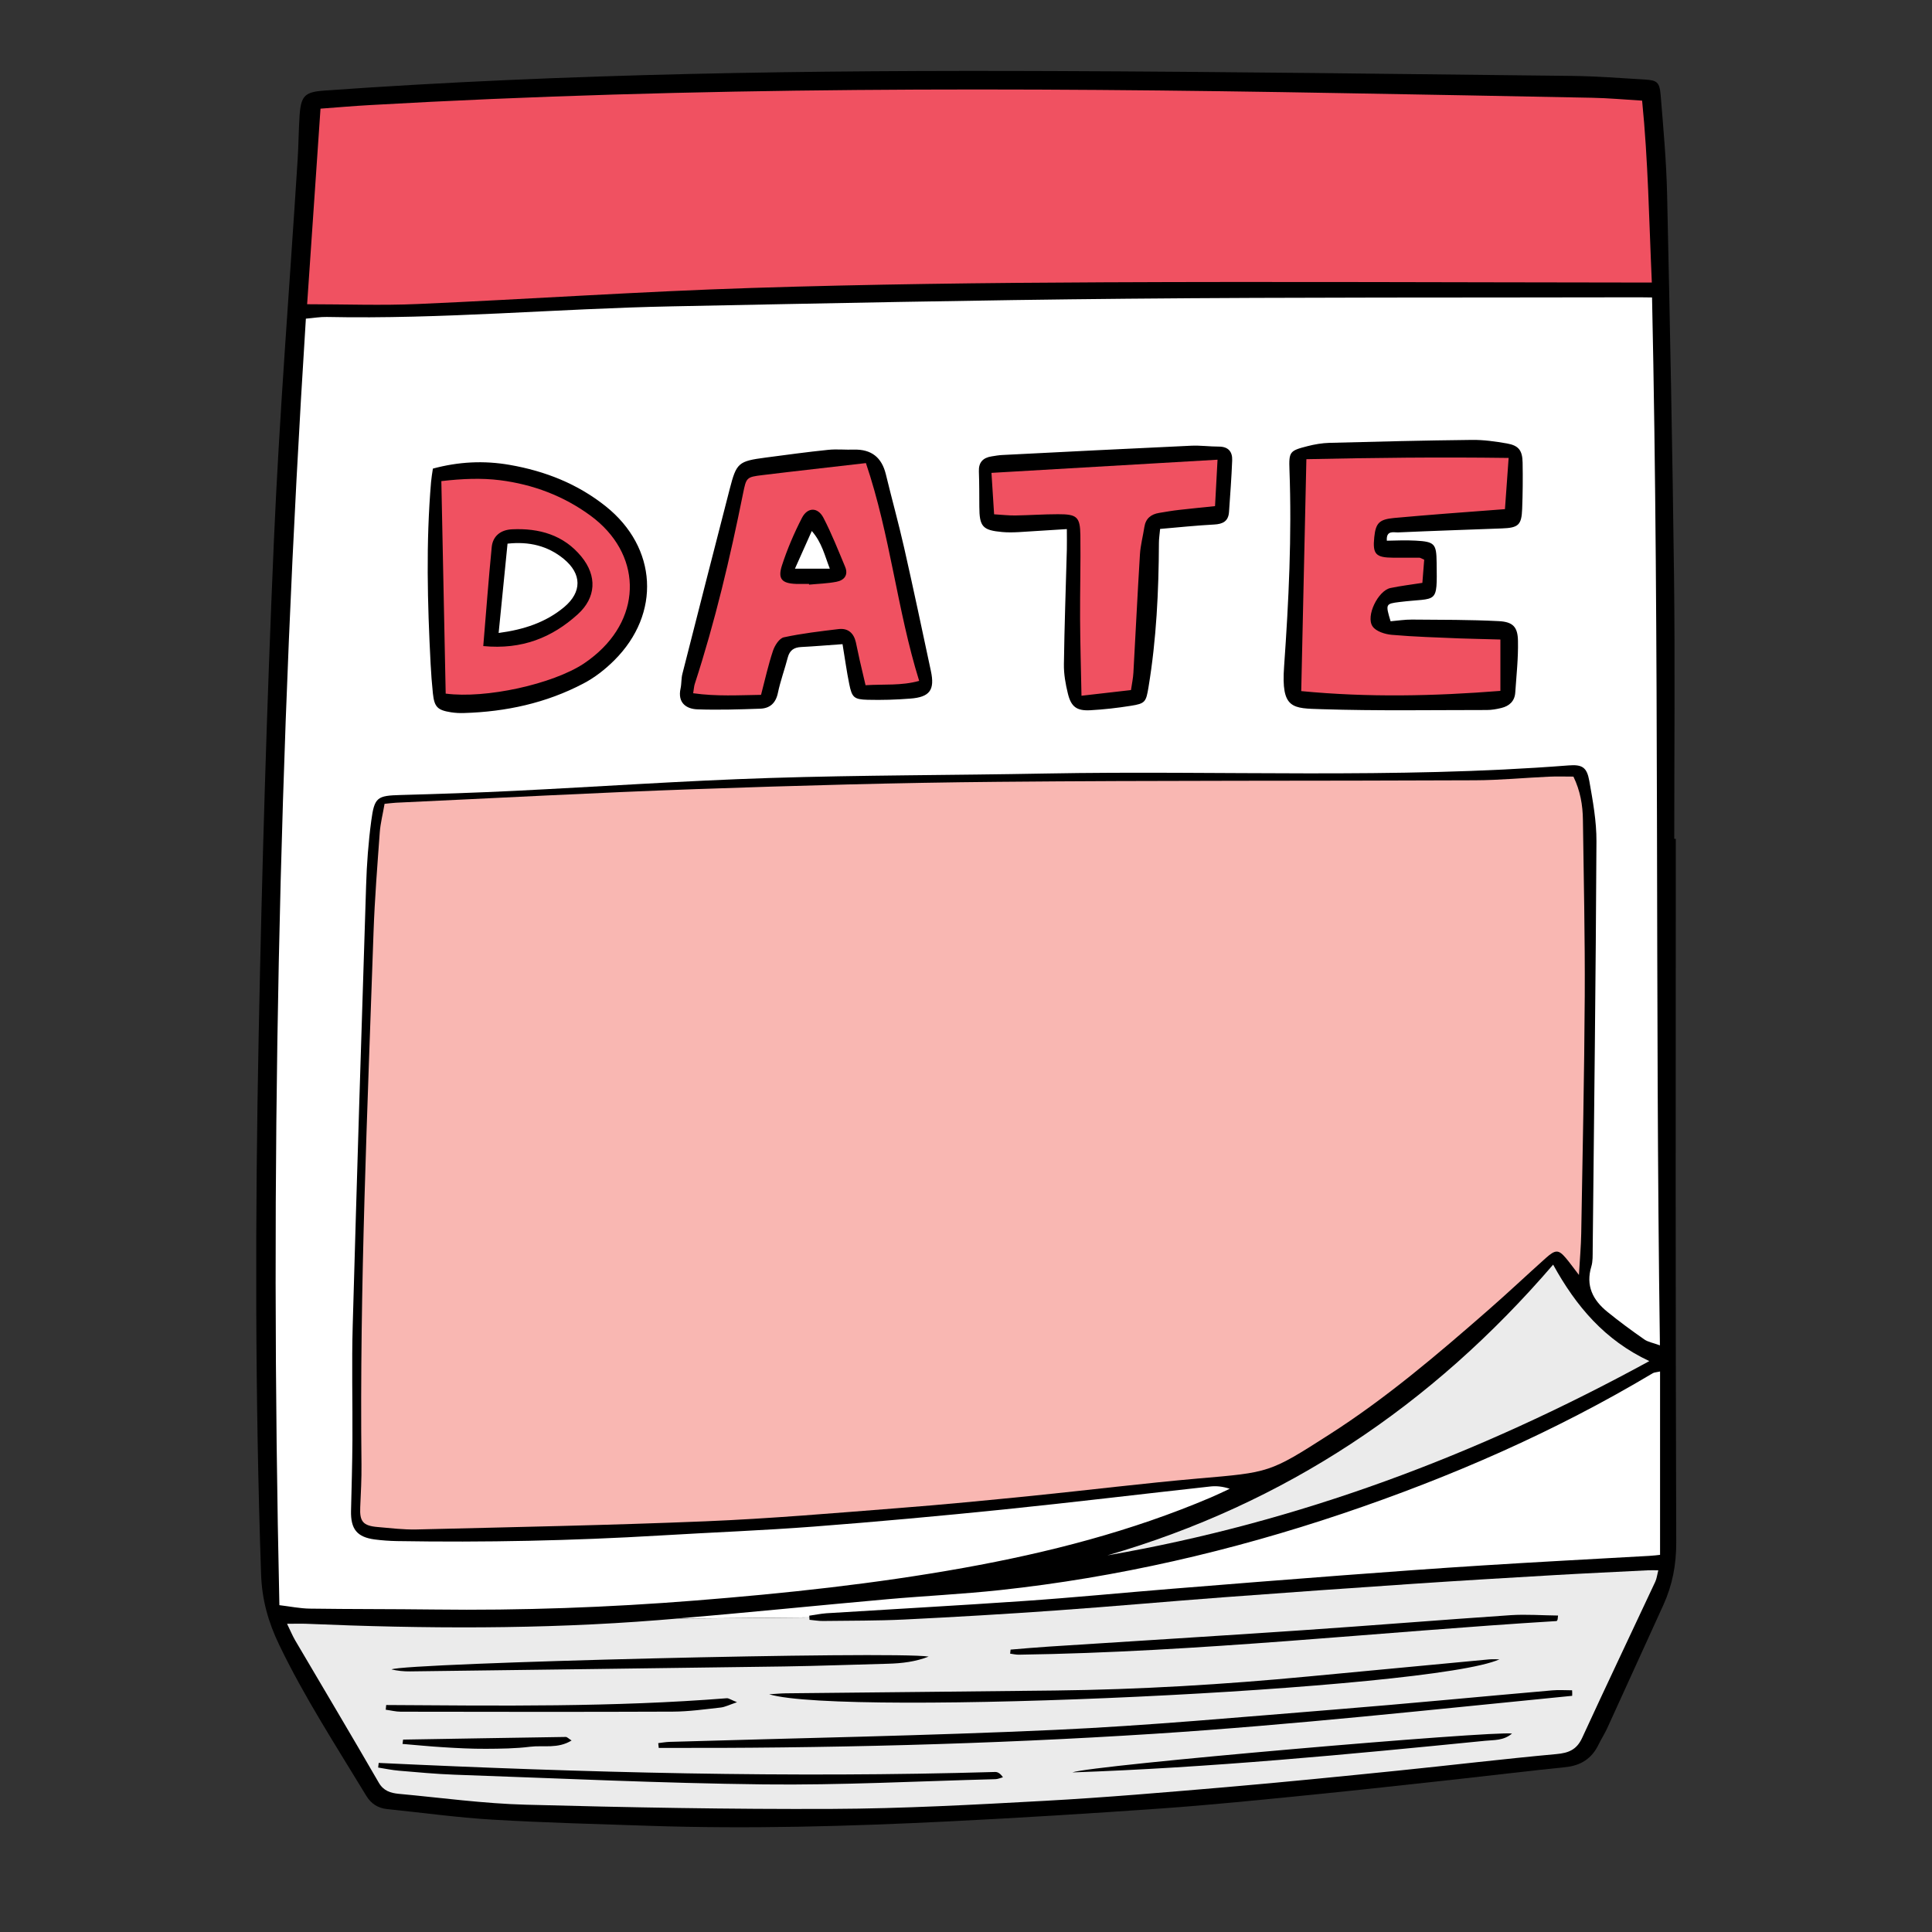 <svg xmlns="http://www.w3.org/2000/svg" xmlns:xlink="http://www.w3.org/1999/xlink" width="1200" zoomAndPan="magnify" viewBox="0 0 900 900" height="1200" preserveAspectRatio="xMidYMid meet" version="1.2"><rect x="0" y="0" width="900" height="900" fill="#333333" stroke="none"/><defs><clipPath id="d1f0b8e2a8"><path d="M 119 33 L 780.961 33 L 780.961 852 L 119 852 Z M 119 33 "/></clipPath></defs><g id="7fc8806bd2"><g clip-rule="nonzero" clip-path="url(#d1f0b8e2a8)"><path style=" stroke:none;fill-rule:nonzero;fill:#000000;fill-opacity:1;" d="M 780.859 718.441 C 780.895 728.898 779.078 738.355 774.863 747.645 C 766.16 766.77 757.457 785.898 748.723 805.023 C 747.523 807.629 745.949 810.062 744.68 812.668 C 741.527 819.215 736.391 822.504 729.125 823.223 C 712.816 824.867 696.512 826.891 680.203 828.672 C 656.461 831.277 632.719 833.918 608.941 836.281 C 586.328 838.543 563.684 840.84 541.004 842.453 C 507.977 844.781 474.914 846.84 441.855 848.484 C 395.535 850.781 349.18 852.082 302.793 850.543 C 278.328 849.719 253.832 849.102 229.406 847.66 C 213.062 846.703 196.758 844.406 180.449 842.762 C 176.133 842.316 172.945 840.328 170.648 836.59 C 156.637 813.453 141.871 790.766 130.086 766.293 C 125.016 755.77 122.035 745.348 121.625 733.422 C 118.781 649.859 118.848 566.293 120.492 482.73 C 122 405.816 124.262 328.902 127.586 252.02 C 130.156 192.723 134.918 133.562 138.652 74.336 C 139.098 67.445 139.098 60.523 139.574 53.598 C 140.227 44.48 142.145 42.836 151.156 42.184 C 264.422 34.129 377.891 32.656 491.395 33.102 C 571.77 33.41 652.109 34.473 732.484 35.363 C 743.719 35.5 754.922 36.395 766.125 37.043 C 771.883 37.387 773.082 38.211 773.594 44.277 C 774.863 59.77 776.27 75.297 776.609 90.824 C 777.914 150.152 779.109 209.52 779.832 268.883 C 780.309 309.5 779.934 350.152 779.934 390.77 C 780.172 390.77 780.414 390.77 780.652 390.77 C 780.617 499.969 780.48 609.207 780.859 718.441 Z M 780.859 718.441 "/></g><path style=" stroke:none;fill-rule:nonzero;fill:#f9b7b2;fill-opacity:1;" d="M 179.145 374.453 C 181.648 374.215 183.051 374.008 184.457 373.938 C 231.051 371.781 277.609 369.242 324.238 367.598 C 371.141 365.953 418.078 364.617 465.012 364.203 C 539.016 363.52 613.051 363.828 687.09 363.484 C 698.566 363.449 710.078 362.32 721.555 361.805 C 725.254 361.633 728.953 361.77 732.961 361.77 C 736.148 368.352 737.312 375.07 737.383 381.961 C 737.758 409.312 738.375 436.699 738.238 464.051 C 738.035 500.93 737.211 537.809 736.594 574.691 C 736.492 580.414 735.977 586.141 735.531 593.918 C 732.723 590.285 731.148 588.059 729.398 586.004 C 726.078 582.094 724.602 582.027 720.184 585.969 C 711.172 594.023 702.367 602.352 693.254 610.305 C 669.617 630.973 645.734 651.332 619.184 668.297 C 591.367 686.121 591.367 685.883 558.34 688.727 C 532.539 690.988 506.844 694.176 481.082 696.781 C 460.184 698.871 439.25 700.93 418.316 702.539 C 388.477 704.871 358.637 707.441 328.727 708.676 C 283.844 710.523 238.93 711.383 194.016 712.48 C 187.984 712.617 181.957 711.863 175.926 711.348 C 169.074 710.766 167.496 708.742 167.805 702.129 C 168.113 695.512 168.457 688.898 168.391 682.246 C 167.465 599.508 171.199 516.902 174.008 434.23 C 174.555 418.703 175.789 403.176 176.918 387.648 C 177.227 383.5 178.324 379.32 179.145 374.453 Z M 179.145 374.453 "/><path style=" stroke:none;fill-rule:nonzero;fill:#ebebeb;fill-opacity:1;" d="M 306.801 754.707 C 252.188 759.059 197.477 758.75 142.762 756.422 C 140.055 756.316 137.316 756.422 133.719 756.422 C 135.293 759.641 136.254 762.008 137.52 764.168 C 150.504 786.238 163.625 808.246 176.441 830.422 C 178.668 834.293 181.957 835.254 185.723 835.633 C 205.492 837.449 225.262 840.191 245.062 840.703 C 292.547 841.973 340.102 842.863 387.586 842.656 C 420.68 842.52 453.809 840.703 486.871 838.887 C 515.035 837.344 543.16 834.91 571.254 832.512 C 597.91 830.215 624.562 827.543 651.184 824.836 C 675.816 822.332 700.383 819.383 725.016 817.121 C 730.77 816.609 734.504 815.066 737.039 809.547 C 748.207 785.246 759.754 761.082 771.094 736.816 C 771.781 735.34 771.949 733.625 772.5 731.5 C 770.512 731.5 769.141 731.434 767.77 731.5 C 753.109 732.258 738.445 732.906 723.781 733.766 C 701.922 735.031 680.098 736.336 658.242 737.809 C 628.949 739.797 599.656 741.852 570.363 744.047 C 544.258 746 518.152 748.367 492.012 750.215 C 468.473 751.895 444.902 753.266 421.332 754.434 C 408.691 755.051 396.012 754.945 383.336 755.117 C 381.246 755.152 379.191 754.742 377.102 754.57 C 377.066 754.191 377.066 753.848 377.035 753.473 L 315.09 754.02 C 312.352 754.227 309.574 754.465 306.801 754.707 Z M 179.898 794.262 C 232.832 794.602 285.766 795.289 338.559 791.105 C 339.484 791.039 340.477 791.828 343.32 792.957 C 339.691 794.191 337.77 795.188 335.785 795.426 C 328.352 796.25 320.914 797.312 313.445 797.344 C 271.203 797.516 228.961 797.449 186.719 797.379 C 184.387 797.379 182.023 796.762 179.695 796.453 C 179.762 795.699 179.832 794.98 179.898 794.262 Z M 266.27 810.781 C 259.863 814.758 253.184 812.941 247.016 813.695 C 240.199 814.551 233.242 814.621 226.355 814.656 C 219.746 814.688 213.133 814.348 206.555 813.934 C 200.184 813.559 193.844 812.906 187.508 812.391 C 187.609 811.707 187.676 811.055 187.781 810.371 C 213.031 809.957 238.281 809.512 263.527 809.137 C 264.18 809.102 264.867 809.926 266.27 810.781 Z M 463.711 828.809 C 427.738 829.734 391.801 831.656 355.828 831.242 C 307.793 830.695 259.762 828.398 211.727 826.719 C 203.094 826.41 194.496 825.59 185.895 824.867 C 182.641 824.594 179.422 823.91 176.164 823.395 C 176.234 822.676 176.336 821.957 176.406 821.234 C 272.094 825.762 367.781 828.262 463.539 825.453 C 464.738 825.418 465.938 826.066 467.207 827.918 C 466.043 828.227 464.875 828.777 463.711 828.809 Z M 691.918 810.918 C 627.922 817.293 563.887 823.43 499.547 825.656 C 508.352 822.297 695.516 806.188 704.355 807.559 C 700.348 810.953 695.824 810.508 691.918 810.918 Z M 732.379 789.977 C 667.527 796.352 602.738 803.48 537.715 807.664 C 460.867 812.598 383.887 814.484 306.867 814.242 C 306.801 813.488 306.73 812.77 306.629 812.016 C 308.375 811.809 310.125 811.5 311.836 811.434 C 371.723 809.648 431.645 808.586 491.496 805.844 C 534.906 803.859 578.242 799.848 621.547 796.387 C 655.398 793.68 689.211 790.387 723.062 787.441 C 726.145 787.164 729.262 787.406 732.348 787.406 C 732.414 788.297 732.414 789.121 732.379 789.977 Z M 358.293 789.258 C 360.863 789.121 363.434 788.844 366.035 788.812 C 407.801 788.363 449.562 787.988 491.324 787.508 C 530.793 787.062 570.16 784.699 609.453 780.961 C 637.516 778.289 665.605 775.648 693.699 773.008 C 695.277 772.871 696.887 772.977 698.496 772.977 C 667.559 787.164 393.172 799.812 358.293 789.258 Z M 470.77 768.449 C 476.695 767.973 482.625 767.422 488.586 767.047 C 527.883 764.508 567.211 762.109 606.508 759.438 C 638.918 757.242 671.293 754.605 703.703 752.41 C 711 751.93 718.367 752.512 725.801 752.582 C 725.633 753.953 725.633 754.262 725.562 754.535 C 725.461 754.773 725.254 755.117 725.082 755.152 C 641.625 760.258 558.406 769.617 474.676 770.816 C 473.305 770.852 471.934 770.508 470.562 770.336 C 470.668 769.684 470.734 769.066 470.77 768.449 Z M 432.602 771.707 C 426.473 774.105 420.133 774.859 413.691 775.031 C 397.59 775.441 381.488 776.059 365.387 776.301 C 307.281 777.121 249.176 777.844 191.035 778.598 C 188.121 778.629 185.211 778.355 182.367 777.672 C 188.875 774.656 415.953 769.035 432.602 771.707 Z M 768.32 634.055 C 688.082 677.895 604.898 709.121 515.891 724.543 C 598.527 700.551 666.977 654.863 723.508 589.121 C 734.195 608.52 747.559 624.32 768.32 634.055 Z M 768.32 634.055 "/><path style=" stroke:none;fill-rule:nonzero;fill:#f05161;fill-opacity:1;" d="M 143.07 141.723 C 145.16 111.285 147.215 81.43 149.305 50.617 C 157.219 50.035 164.895 49.348 172.535 48.938 C 323.277 40.336 474.16 40.676 625.043 43.387 C 663.93 44.07 702.781 44.754 741.664 45.543 C 749.098 45.68 756.566 46.367 764.961 46.883 C 767.77 74.883 768.184 102.613 769.484 131.609 C 765.234 131.609 761.879 131.609 758.555 131.609 C 677.051 131.543 595.547 131.129 514.074 131.508 C 459.359 131.746 404.648 132.398 349.969 134.148 C 298.199 135.793 246.469 139.355 194.699 141.617 C 177.844 142.371 160.922 141.723 143.07 141.723 Z M 680.203 297.402 C 669.547 296.957 658.891 296.648 648.305 295.723 C 645.188 295.449 641.043 294.145 639.434 291.848 C 636.074 287.086 641.969 275.121 647.723 273.922 C 652.453 272.93 657.281 272.348 662.594 271.523 C 662.902 267.617 663.207 264.051 663.449 260.727 C 662.215 260.211 661.703 259.801 661.188 259.801 C 657.145 259.766 653.137 259.801 649.094 259.801 C 640.836 259.766 639.363 258.156 640.188 250.238 C 640.871 243.621 642.516 241.945 649.438 241.293 C 657.453 240.539 665.504 239.922 673.52 239.27 C 682.602 238.551 691.715 237.898 701.066 237.18 C 701.648 229.125 702.195 221.516 702.781 213.324 C 670.301 212.879 639.125 213.254 608.562 213.906 C 607.742 250.648 606.953 286.16 606.164 321.941 C 637.375 324.957 668.211 324.273 698.941 321.84 C 698.941 313.785 698.941 306.586 698.941 297.914 C 692.16 297.676 686.199 297.641 680.203 297.402 Z M 461.863 220.281 C 462.273 227 462.648 232.93 463.094 239.578 C 466.797 239.816 469.879 240.16 472.961 240.125 C 479.574 240.023 486.188 239.543 492.832 239.543 C 501.672 239.512 503.145 240.742 503.281 249.312 C 503.453 262.27 503.078 275.227 503.145 288.215 C 503.215 299.938 503.555 311.66 503.797 324.102 C 512.055 323.176 519.316 322.32 526.852 321.461 C 527.297 318.445 527.848 315.91 527.984 313.375 C 529.012 294.969 529.902 276.562 531.031 258.191 C 531.309 253.941 532.438 249.758 533.09 245.508 C 533.707 241.496 536.207 239.543 540.008 238.926 C 543.125 238.414 546.246 237.863 549.363 237.523 C 554.742 236.906 560.121 236.391 566.012 235.773 C 566.391 228.473 566.766 221.723 567.176 214.145 C 531.547 216.238 496.977 218.258 461.863 220.281 Z M 355.277 221.309 C 347.672 222.234 347.672 222.406 346.129 229.945 C 340.102 259.871 333.113 289.551 323.656 318.582 C 323.312 319.613 323.277 320.707 322.902 322.938 C 333.832 324.48 344.316 323.828 354.523 323.691 C 356.441 316.355 357.918 309.602 360.109 303.09 C 360.93 300.656 363.055 297.332 365.145 296.887 C 373.539 295.07 382.137 294.078 390.668 293.047 C 395.055 292.535 397.727 294.934 398.688 299.184 C 399.301 301.996 399.887 304.805 400.5 307.617 C 401.359 311.422 402.25 315.227 403.207 319.199 C 411.875 318.652 419.824 319.508 428.184 317.18 C 417.836 283.863 414.789 249.484 403.379 215.723 C 386.66 217.676 370.969 219.391 355.277 221.309 Z M 370.797 272.004 C 364.254 271.762 362.234 269.707 364.254 263.434 C 366.723 255.824 369.906 248.387 373.574 241.258 C 376.176 236.184 380.973 236.184 383.578 241.188 C 387.414 248.559 390.465 256.34 393.684 264.016 C 395.293 267.855 393.273 270.324 389.676 271.008 C 385.496 271.832 381.145 271.934 376.895 272.348 C 376.895 272.242 376.863 272.141 376.863 272.004 C 374.805 272.004 372.785 272.07 370.797 272.004 Z M 271.957 309.125 C 273.637 308.027 275.246 306.793 276.789 305.523 C 299.57 286.809 298.852 257.641 275.074 240.195 C 262.535 231.008 248.316 225.664 232.969 223.707 C 224.234 222.613 215.395 222.988 205.594 224.121 C 206.281 257.848 206.965 290.547 207.617 323.109 C 226.289 325.574 257.398 318.723 271.957 309.125 Z M 229.062 254.832 C 229.543 249.965 232.969 246.812 238.555 246.57 C 251.094 245.988 262.535 249.141 270.859 259.32 C 278.191 268.301 277.746 278.379 269.113 286.191 C 257.227 296.957 243.246 302.715 225.125 300.965 C 226.461 284.992 227.59 269.914 229.062 254.832 Z M 229.062 254.832 "/><path style=" stroke:none;fill-rule:nonzero;fill:#ffffff;fill-opacity:1;" d="M 377 752.648 C 377 752.926 377.035 753.199 377.035 753.438 L 315.09 753.988 C 347.879 751.277 380.629 747.887 413.418 744.973 C 430.891 743.43 448.465 742.605 465.906 740.723 C 520.445 734.828 573.617 722.555 625.559 705.043 C 675.852 688.074 724.293 666.961 769.965 639.676 C 770.613 639.301 771.504 639.301 773.32 638.891 C 773.32 667.477 773.32 695.547 773.32 724.305 C 772.121 724.441 770.238 724.68 768.32 724.785 C 742.453 726.258 716.586 727.594 690.719 729.238 C 668.895 730.609 647.074 732.223 625.25 733.867 C 598.836 735.855 572.453 737.98 546.039 740.105 C 523.086 741.957 500.164 744.219 477.176 745.793 C 446.445 747.922 415.68 749.598 384.949 751.52 C 382.273 751.723 379.672 752.273 377 752.648 Z M 760.438 138.5 C 682.086 138.672 603.734 138.43 525.379 139.152 C 454.531 139.801 383.68 141.309 312.828 142.715 C 259.281 143.777 205.836 148.781 152.219 147.652 C 149.168 147.582 146.121 148.133 142.488 148.441 C 129.777 348.336 125.668 547.543 130.152 747.75 C 135.258 748.367 139.746 749.289 144.27 749.359 C 163.559 749.633 182.879 749.531 202.168 749.77 C 242.801 750.285 283.398 748.812 323.895 745.59 C 365.762 742.266 407.559 737.809 448.945 730.371 C 488.379 723.277 527.023 713.336 563.992 697.602 C 566.973 696.336 569.918 694.895 572.863 693.523 C 569.508 692.426 566.629 692.152 563.82 692.461 C 531.785 695.992 499.789 699.867 467.719 703.156 C 438.223 706.172 408.691 708.879 379.125 711.141 C 355.312 712.957 331.398 713.852 307.555 715.289 C 266.715 717.723 225.809 718.578 184.902 717.895 C 181.441 717.824 177.98 717.586 174.555 717.141 C 166.297 716.043 163.316 712.309 163.523 703.738 C 163.797 692.805 164.105 681.836 164.176 670.902 C 164.277 653.047 163.797 635.152 164.312 617.297 C 166.23 549.02 168.355 480.777 170.547 412.5 C 170.855 402.422 171.609 392.344 172.945 382.371 C 174.418 371.266 175.754 370.648 186.719 370.34 C 204.293 369.859 221.836 369.277 239.375 368.422 C 279.082 366.465 318.723 363.691 358.43 362.422 C 401.324 361.051 444.25 361.152 487.18 360.332 C 568.344 358.824 649.574 362.902 730.668 356.562 C 737.074 356.047 739.23 357.418 740.363 363.793 C 742.008 373.117 743.754 382.609 743.688 392.004 C 743.379 455.41 742.59 518.789 741.938 582.199 C 741.906 584.77 742.043 587.512 741.32 589.945 C 738.582 598.922 742.008 605.609 748.723 611.059 C 754.273 615.582 760.062 619.832 765.957 623.945 C 767.703 625.18 770.031 625.523 773.254 626.723 C 770.957 463.672 773.117 301.582 769.586 138.566 C 766.059 138.5 763.25 138.5 760.438 138.5 Z M 659.441 251.848 C 668.348 252.328 669.137 253.324 669.238 262.062 C 669.512 282.113 669.719 278.242 652.039 280.434 C 645.461 281.258 645.359 281.324 647.793 289.414 C 651.012 289.141 654.402 288.594 657.762 288.625 C 671.262 288.73 684.758 288.66 698.188 289.348 C 704.801 289.688 707.027 292.055 707.129 298.566 C 707.301 306.586 706.41 314.641 705.863 322.664 C 705.59 326.637 703.086 328.902 699.422 329.793 C 697.195 330.34 694.898 330.75 692.637 330.75 C 667.047 330.75 641.418 331.195 615.863 330.375 C 602.121 329.93 596.746 330.477 598.184 310.426 C 600.34 279.988 601.816 249.52 600.684 218.98 C 600.375 210.41 600.754 209.965 609.078 207.84 C 612.402 206.98 615.859 206.398 619.254 206.297 C 641.387 205.715 663.551 205.164 685.684 204.926 C 691.098 204.855 696.578 205.645 701.957 206.57 C 707.438 207.531 709.188 209.793 709.289 215.484 C 709.426 222.68 709.359 229.879 709.082 237.078 C 708.809 244.582 707.301 245.887 699.66 246.16 C 683.559 246.777 667.457 247.289 651.391 248.012 C 649.23 248.113 645.703 246.844 646.043 251.883 C 650.531 251.781 655.02 251.609 659.441 251.848 Z M 474.641 247.875 C 472.07 248.012 469.469 248.078 466.898 247.84 C 457.715 247.016 456.242 245.336 456.207 236.016 C 456.176 230.562 456.207 225.078 456.004 219.629 C 455.832 215.379 457.922 213.219 461.93 212.602 C 463.645 212.328 465.32 212.02 467.035 211.953 C 496.328 210.477 525.586 208.969 554.879 207.633 C 559.16 207.43 563.477 208.043 567.793 208.043 C 572.25 208.043 574.168 210.477 573.996 214.488 C 573.688 222.508 573.07 230.496 572.523 238.516 C 572.215 242.836 569.645 244.137 565.566 244.344 C 557.312 244.789 549.055 245.645 540.422 246.398 C 540.18 249.074 539.871 250.992 539.871 252.91 C 539.77 275.363 538.707 297.742 535.043 319.953 C 533.875 327.016 533.535 327.734 526.75 328.797 C 520.516 329.793 514.211 330.512 507.906 330.855 C 501.57 331.195 498.965 329.277 497.457 323.074 C 496.363 318.652 495.539 313.992 495.609 309.434 C 495.848 291.609 496.5 273.785 496.977 255.961 C 497.047 253.117 496.977 250.309 496.977 246.469 C 488.895 246.98 481.766 247.461 474.641 247.875 Z M 373.195 301.41 C 369.906 301.582 367.887 302.887 366.996 306.211 C 365.555 311.762 363.535 317.211 362.371 322.801 C 361.375 327.562 358.637 329.965 354.184 330.133 C 344.418 330.477 334.621 330.785 324.891 330.441 C 319.785 330.273 315.535 327.461 317.043 320.676 C 317.523 318.445 317.316 316.047 317.898 313.855 C 325.199 285.164 332.531 256.477 339.93 227.789 C 343.082 215.551 343.973 214.832 356.684 213.152 C 366.379 211.883 376.039 210.547 385.77 209.555 C 389.742 209.141 393.82 209.586 397.828 209.449 C 405.949 209.246 410.746 213.082 412.664 220.934 C 415.438 232.379 418.59 243.727 421.195 255.207 C 425.512 274.266 429.555 293.426 433.633 312.516 C 435.551 321.43 433.152 324.754 424.004 325.438 C 417.426 325.953 410.781 326.16 404.168 325.988 C 397.797 325.816 396.871 324.891 395.602 318.617 C 394.402 312.758 393.617 306.828 392.484 300.074 C 385.223 300.59 379.227 301.102 373.195 301.41 Z M 237.527 216.578 C 254.004 219.457 269.113 225.422 282.199 235.875 C 306.25 255.07 307.965 285.883 286.176 307.582 C 281.961 311.797 277.027 315.672 271.75 318.414 C 254.418 327.531 235.676 331.574 216.148 332.156 C 214.125 332.227 212.105 332.121 210.117 331.812 C 203.781 330.82 202.34 329.348 201.656 323.004 C 201.176 318.414 200.832 313.82 200.594 309.227 C 199.121 281.02 198.402 252.773 200.801 224.566 C 200.969 222.578 201.312 220.625 201.656 218.293 C 213.613 215.07 225.434 214.453 237.527 216.578 Z M 386.559 264.906 C 380.77 264.906 376.074 264.906 370.32 264.906 C 373.059 258.809 375.422 253.461 378.164 247.359 C 382.891 252.773 384.125 258.668 386.559 264.906 Z M 236.43 253.254 C 246.504 252.156 255.203 254.281 262.605 260.348 C 271.102 267.34 271.168 275.809 262.777 282.836 C 254.246 289.93 244.105 293.289 232.285 294.863 C 233.656 280.812 234.992 267.547 236.43 253.254 Z M 236.43 253.254 "/></g></svg>